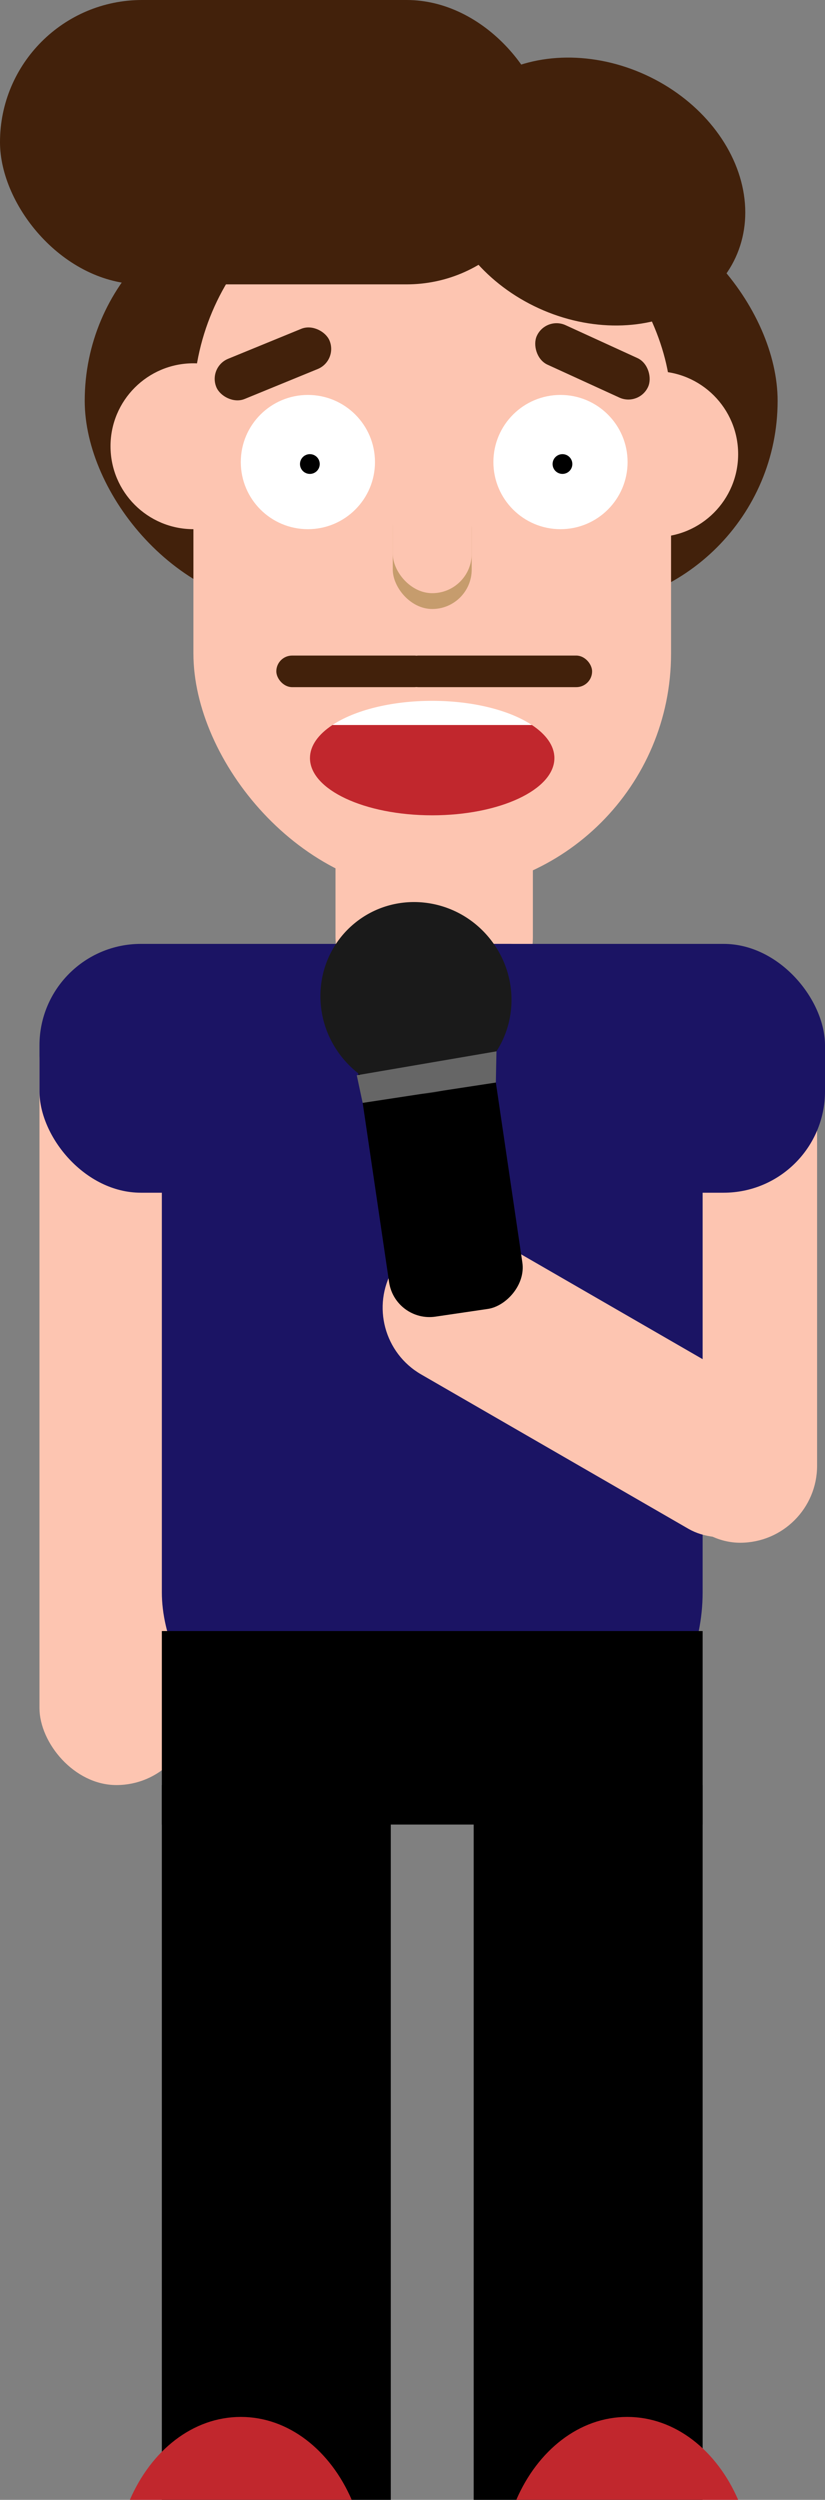 <?xml version="1.0" encoding="UTF-8"?><svg xmlns="http://www.w3.org/2000/svg" viewBox="0 0 158.63 480.43"><rect x="0" y="0" width="158.63" height="480.43" fill="#808080" stroke="none"/><defs><style>.d{fill:#fff;}.e{fill:#fdc5b1;}.f{fill:#666;}.g{fill:#c1272d;}.h{fill:#c69c6d;}.i{fill:#42210b;}.j{fill:#1b1464;}.k{fill:#1a1a1a;}</style></defs><g id="a"/><g id="b"><g id="c"><rect class="i" x="16.29" y="37.19" width="133.23" height="79.69" rx="39.85" ry="39.85"/><rect class="e" x="7.59" y="188.99" width="29.6" height="154.07" rx="14.8" ry="14.8"/><rect class="e" x="127.51" y="188.99" width="29.6" height="107.5" rx="14.8" ry="14.8"/><circle class="e" cx="125.99" cy="87.28" r="15.94"/><circle class="e" cx="37.19" cy="85.76" r="15.94"/><rect class="e" x="64.51" y="141.25" width="37.95" height="57.71" rx="18.97" ry="18.97"/><rect class="e" x="37.19" y="31.88" width="91.84" height="139.65" rx="45.92" ry="45.92"/><circle class="d" cx="59.2" cy="88.8" r="12.9"/><circle class="d" cx="107.77" cy="88.8" r="12.9"/><circle cx="59.58" cy="89.18" r="1.9"/><circle cx="108.15" cy="89.18" r="1.9"/><rect class="i" x="102.15" y="65.27" width="23.53" height="8.35" rx="4.17" ry="4.17" transform="translate(39.23 -41.1) rotate(24.59)"/><rect class="i" x="53.13" y="125.99" width="29.6" height="6.07" rx="3.04" ry="3.04"/><rect class="i" x="77.42" y="125.99" width="36.43" height="6.07" rx="3.04" ry="3.04"/><rect class="h" x="75.52" y="93.96" width="15.18" height="23.08" rx="7.59" ry="7.59"/><rect class="e" x="75.52" y="90.92" width="15.18" height="23.08" rx="7.59" ry="7.59"/><rect class="j" x="31.12" y="181.4" width="103.98" height="161.66" rx="37.04" ry="37.04"/><rect x="31.12" y="313.46" width="103.98" height="37.19"/><rect x="31.12" y="343.06" width="44.02" height="137.38"/><rect x="91.08" y="343.06" width="44.02" height="137.38"/><path class="g" d="M120.6,464.49h0c-9.22,0-17.23,6.45-21.33,15.94h42.66c-4.1-9.49-12.11-15.94-21.33-15.94Z"/><path class="g" d="M46.3,464.49h0c-9.22,0-17.23,6.45-21.33,15.94h42.66c-4.1-9.49-12.11-15.94-21.33-15.94Z"/><rect class="i" x="0" y="0" width="105.5" height="54.65" rx="27.32" ry="27.32"/><ellipse class="i" cx="113.85" cy="36.81" rx="24.67" ry="30.36" transform="translate(33 125.02) rotate(-65.41)"/><rect class="j" x="7.59" y="181.4" width="151.04" height="47.82" rx="19.5" ry="19.5"/><rect class="i" x="40.72" y="65.76" width="23.53" height="8.35" rx="4.17" ry="4.17" transform="translate(-22.6 25.12) rotate(-22.28)"/><rect class="e" x="99.3" y="221.68" width="29.6" height="88.98" rx="14.8" ry="14.8" transform="translate(401.65 300.44) rotate(120)"/><rect x="52.99" y="208.45" width="62.47" height="25.9" rx="7.85" ry="7.85" transform="translate(290.98 105.8) rotate(81.62)"/><ellipse class="k" cx="79.97" cy="191.81" rx="18.22" ry="18.59" transform="translate(-103.97 95.11) rotate(-39.64)"/><path class="f" d="M95.46,202.05l-26.86,4.6,1.13,5.31,25.61-3.91"/><path class="g" d="M59.6,145.69c0,6.08,10.52,11,23.5,11s23.5-4.92,23.5-11c0-2.37-1.61-4.56-4.33-6.36H63.93c-2.73,1.8-4.33,3.99-4.33,6.36Z"/><path class="d" d="M63.93,139.33h38.33c-4.26-2.81-11.25-4.64-19.17-4.64s-14.91,1.83-19.17,4.64Z"/></g></g></svg>